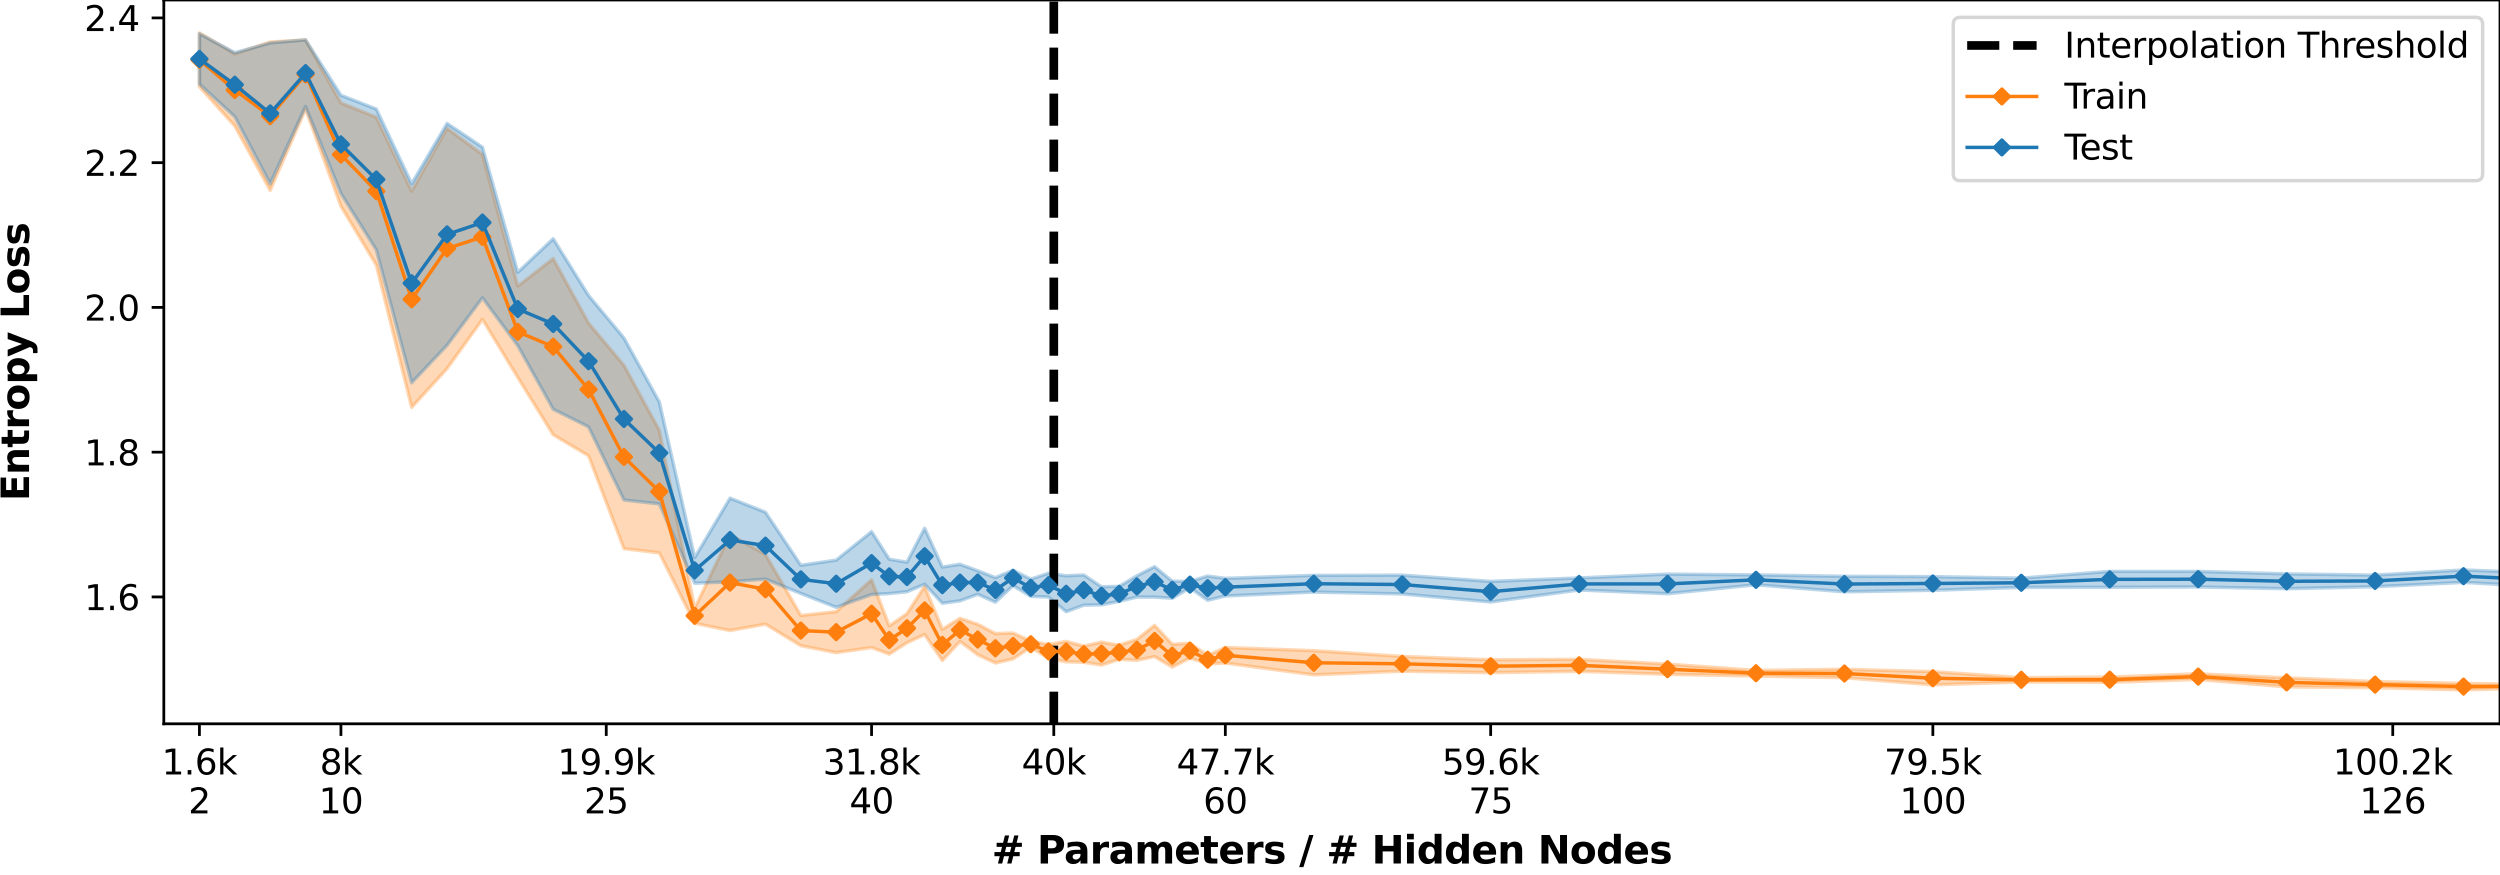 <?xml version="1.0" encoding="utf-8" standalone="no"?>
<!DOCTYPE svg PUBLIC "-//W3C//DTD SVG 1.1//EN"
  "http://www.w3.org/Graphics/SVG/1.1/DTD/svg11.dtd">
<svg xmlns:xlink="http://www.w3.org/1999/xlink" width="720pt" height="252pt" viewBox="0 0 720 252" xmlns="http://www.w3.org/2000/svg" version="1.1">
 <defs>
  <style type="text/css">*{stroke-linejoin: round; stroke-linecap: butt}</style>
 </defs>
 <g id="figure_1">
  <g id="patch_1">
   <path d="M 0 252 
L 720 252 
L 720 0 
L 0 0 
z
" style="fill: #ffffff"/>
  </g>
  <g id="axes_1">
   <g id="patch_2">
    <path d="M 47.18 208.456 
L 720 208.456 
L 720 0 
L 47.18 0 
z
" style="fill: #ffffff"/>
   </g>
   <g id="PolyCollection_1">
    <path d="M 57.432 9.475 
L 57.432 24.974 
L 67.621 36.298 
L 77.809 54.816 
L 87.998 31.412 
L 98.186 59.397 
L 108.375 76.348 
L 118.563 117.327 
L 128.751 106.162 
L 138.94 91.988 
L 149.128 108.719 
L 159.317 125.211 
L 169.505 131.267 
L 179.694 158.007 
L 189.882 159.233 
L 200.07 179.514 
L 210.259 181.6 
L 220.447 179.758 
L 230.636 185.959 
L 240.824 187.959 
L 251.012 186.497 
L 256.107 188.379 
L 261.201 185.125 
L 266.295 182.752 
L 271.389 190.232 
L 276.483 184.732 
L 281.578 188.563 
L 286.672 190.94 
L 291.766 189.767 
L 296.86 186.417 
L 301.955 189.559 
L 307.049 190.597 
L 312.143 190.737 
L 317.237 191.544 
L 322.331 189.89 
L 327.426 190.162 
L 332.52 189.105 
L 337.614 192.135 
L 342.708 189.5 
L 347.802 191.195 
L 352.897 190.959 
L 378.368 194.354 
L 403.839 193.303 
L 429.31 193.717 
L 454.781 193.348 
L 480.252 194.21 
L 505.723 194.695 
L 531.194 195.196 
L 556.665 197.237 
L 582.136 196.419 
L 607.607 196.508 
L 633.078 195.678 
L 658.549 197.837 
L 684.02 198.053 
L 709.491 198.684 
L 734.962 198.039 
L 760.433 198.981 
L 785.904 197.303 
L 811.375 198.488 
L 811.375 196.701 
L 811.375 196.701 
L 785.904 196.356 
L 760.433 197.343 
L 734.962 197.22 
L 709.491 196.802 
L 684.02 196.286 
L 658.549 195.216 
L 633.078 194.049 
L 607.607 194.993 
L 582.136 195.154 
L 556.665 193.42 
L 531.194 192.748 
L 505.723 193.063 
L 480.252 191.251 
L 454.781 189.884 
L 429.31 190.007 
L 403.839 189.049 
L 378.368 187.393 
L 352.897 186.476 
L 347.802 188.799 
L 342.708 185.279 
L 337.614 185.55 
L 332.52 180.089 
L 327.426 184.135 
L 322.331 185.824 
L 317.237 184.931 
L 312.143 186.072 
L 307.049 184.723 
L 301.955 185.619 
L 296.86 184.661 
L 291.766 182.3 
L 286.672 182.466 
L 281.578 179.801 
L 276.483 178.078 
L 271.389 181.234 
L 266.295 168.874 
L 261.201 176.745 
L 256.107 180.26 
L 251.012 166.97 
L 240.824 176.153 
L 230.636 177.256 
L 220.447 159.67 
L 210.259 153.963 
L 200.07 175.178 
L 189.882 123.913 
L 179.694 105.225 
L 169.505 93.063 
L 159.317 74.481 
L 149.128 82.402 
L 138.94 44.501 
L 128.751 36.953 
L 118.563 55.047 
L 108.375 33.777 
L 98.186 29.637 
L 87.998 11.51 
L 77.809 12.104 
L 67.621 15.557 
L 57.432 9.475 
z
" clip-path="url(#pfe1c923757)" style="fill: #ff7f0e; fill-opacity: 0.3; stroke: #ff7f0e; stroke-opacity: 0.3"/>
   </g>
   <g id="PolyCollection_2">
    <path d="M 57.432 9.718 
L 57.432 24.215 
L 67.621 33.616 
L 77.809 52.928 
L 87.998 30.645 
L 98.186 55.721 
L 108.375 71.985 
L 118.563 110.219 
L 128.751 99.45 
L 138.94 85.789 
L 149.128 99.561 
L 159.317 117.863 
L 169.505 122.952 
L 179.694 143.994 
L 189.882 145.13 
L 200.07 167.974 
L 210.259 167.567 
L 220.447 166.78 
L 230.636 170.919 
L 240.824 174.902 
L 251.012 171.232 
L 256.107 170.948 
L 261.201 170.441 
L 266.295 168.252 
L 271.389 173.739 
L 276.483 173.048 
L 281.578 171.158 
L 286.672 173.439 
L 291.766 168.656 
L 296.86 171.756 
L 301.955 171.955 
L 307.049 176.177 
L 312.143 174.292 
L 317.237 174.19 
L 322.331 173.182 
L 327.426 171.955 
L 332.52 171.982 
L 337.614 172.312 
L 342.708 169.301 
L 347.802 172.876 
L 352.897 171.642 
L 378.368 170.516 
L 403.839 171.056 
L 429.31 173.37 
L 454.781 169.918 
L 480.252 170.993 
L 505.723 168.418 
L 531.194 170.447 
L 556.665 170.006 
L 582.136 169.181 
L 607.607 169.145 
L 633.078 169.056 
L 658.549 169.55 
L 684.02 168.99 
L 709.491 167.724 
L 734.962 169.169 
L 760.433 167.694 
L 785.904 168.369 
L 811.375 168.43 
L 811.375 164.885 
L 811.375 164.885 
L 785.904 166.01 
L 760.433 165.391 
L 734.962 165.103 
L 709.491 164.15 
L 684.02 165.628 
L 658.549 165.278 
L 633.078 164.567 
L 607.607 164.561 
L 582.136 166.497 
L 556.665 166.074 
L 531.194 165.969 
L 505.723 165.567 
L 480.252 165.346 
L 454.781 166.443 
L 429.31 167.437 
L 403.839 165.635 
L 378.368 165.707 
L 352.897 166.563 
L 347.802 165.903 
L 342.708 167.451 
L 337.614 167.391 
L 332.52 163.196 
L 327.426 165.844 
L 322.331 168.879 
L 317.237 168.993 
L 312.143 165.596 
L 307.049 165.83 
L 301.955 165.095 
L 296.86 166.8 
L 291.766 164.22 
L 286.672 166.367 
L 281.578 164.369 
L 276.483 162.521 
L 271.389 163.309 
L 266.295 152.13 
L 261.201 161.913 
L 256.107 161.05 
L 251.012 153.118 
L 240.824 161.317 
L 230.636 162.789 
L 220.447 147.516 
L 210.259 143.463 
L 200.07 160.586 
L 189.882 115.753 
L 179.694 97.341 
L 169.505 85.114 
L 159.317 68.754 
L 149.128 78.434 
L 138.94 42.394 
L 128.751 35.551 
L 118.563 52.919 
L 108.375 31.408 
L 98.186 27.436 
L 87.998 11.462 
L 77.809 12.375 
L 67.621 15.17 
L 57.432 9.718 
z
" clip-path="url(#pfe1c923757)" style="fill: #1f77b4; fill-opacity: 0.3; stroke: #1f77b4; stroke-opacity: 0.3"/>
   </g>
   <g id="matplotlib.axis_1">
    <g id="xtick_1">
     <g id="line2d_1">
      <defs>
       <path id="mbd5026800a" d="M 0 0 
L 0 3.5 
" style="stroke: #000000; stroke-width: 0.8"/>
      </defs>
      <g>
       <use xlink:href="#mbd5026800a" x="57.432" y="208.456" style="stroke: #000000; stroke-width: 0.8"/>
      </g>
     </g>
     <g id="text_1">
      <!-- 1.6k -->
      <g transform="translate(46.586 223.054)scale(0.1 -0.1)">
       <defs>
        <path id="DejaVuSans-31" d="M 794 531 
L 1825 531 
L 1825 4091 
L 703 3866 
L 703 4441 
L 1819 4666 
L 2450 4666 
L 2450 531 
L 3481 531 
L 3481 0 
L 794 0 
L 794 531 
z
" transform="scale(0.016)"/>
        <path id="DejaVuSans-2e" d="M 684 794 
L 1344 794 
L 1344 0 
L 684 0 
L 684 794 
z
" transform="scale(0.016)"/>
        <path id="DejaVuSans-36" d="M 2113 2584 
Q 1688 2584 1439 2293 
Q 1191 2003 1191 1497 
Q 1191 994 1439 701 
Q 1688 409 2113 409 
Q 2538 409 2786 701 
Q 3034 994 3034 1497 
Q 3034 2003 2786 2293 
Q 2538 2584 2113 2584 
z
M 3366 4563 
L 3366 3988 
Q 3128 4100 2886 4159 
Q 2644 4219 2406 4219 
Q 1781 4219 1451 3797 
Q 1122 3375 1075 2522 
Q 1259 2794 1537 2939 
Q 1816 3084 2150 3084 
Q 2853 3084 3261 2657 
Q 3669 2231 3669 1497 
Q 3669 778 3244 343 
Q 2819 -91 2113 -91 
Q 1303 -91 875 529 
Q 447 1150 447 2328 
Q 447 3434 972 4092 
Q 1497 4750 2381 4750 
Q 2619 4750 2861 4703 
Q 3103 4656 3366 4563 
z
" transform="scale(0.016)"/>
        <path id="DejaVuSans-6b" d="M 581 4863 
L 1159 4863 
L 1159 1991 
L 2875 3500 
L 3609 3500 
L 1753 1863 
L 3688 0 
L 2938 0 
L 1159 1709 
L 1159 0 
L 581 0 
L 581 4863 
z
" transform="scale(0.016)"/>
       </defs>
       <use xlink:href="#DejaVuSans-31"/>
       <use xlink:href="#DejaVuSans-2e" x="63.623"/>
       <use xlink:href="#DejaVuSans-36" x="95.41"/>
       <use xlink:href="#DejaVuSans-6b" x="159.033"/>
      </g>
      <!-- 2 -->
      <g transform="translate(54.251 234.252)scale(0.1 -0.1)">
       <defs>
        <path id="DejaVuSans-32" d="M 1228 531 
L 3431 531 
L 3431 0 
L 469 0 
L 469 531 
Q 828 903 1448 1529 
Q 2069 2156 2228 2338 
Q 2531 2678 2651 2914 
Q 2772 3150 2772 3378 
Q 2772 3750 2511 3984 
Q 2250 4219 1831 4219 
Q 1534 4219 1204 4116 
Q 875 4013 500 3803 
L 500 4441 
Q 881 4594 1212 4672 
Q 1544 4750 1819 4750 
Q 2544 4750 2975 4387 
Q 3406 4025 3406 3419 
Q 3406 3131 3298 2873 
Q 3191 2616 2906 2266 
Q 2828 2175 2409 1742 
Q 1991 1309 1228 531 
z
" transform="scale(0.016)"/>
       </defs>
       <use xlink:href="#DejaVuSans-32"/>
      </g>
     </g>
    </g>
    <g id="xtick_2">
     <g id="line2d_2">
      <g>
       <use xlink:href="#mbd5026800a" x="98.186" y="208.456" style="stroke: #000000; stroke-width: 0.8"/>
      </g>
     </g>
     <g id="text_2">
      <!-- 8k -->
      <g transform="translate(92.11 223.054)scale(0.1 -0.1)">
       <defs>
        <path id="DejaVuSans-38" d="M 2034 2216 
Q 1584 2216 1326 1975 
Q 1069 1734 1069 1313 
Q 1069 891 1326 650 
Q 1584 409 2034 409 
Q 2484 409 2743 651 
Q 3003 894 3003 1313 
Q 3003 1734 2745 1975 
Q 2488 2216 2034 2216 
z
M 1403 2484 
Q 997 2584 770 2862 
Q 544 3141 544 3541 
Q 544 4100 942 4425 
Q 1341 4750 2034 4750 
Q 2731 4750 3128 4425 
Q 3525 4100 3525 3541 
Q 3525 3141 3298 2862 
Q 3072 2584 2669 2484 
Q 3125 2378 3379 2068 
Q 3634 1759 3634 1313 
Q 3634 634 3220 271 
Q 2806 -91 2034 -91 
Q 1263 -91 848 271 
Q 434 634 434 1313 
Q 434 1759 690 2068 
Q 947 2378 1403 2484 
z
M 1172 3481 
Q 1172 3119 1398 2916 
Q 1625 2713 2034 2713 
Q 2441 2713 2670 2916 
Q 2900 3119 2900 3481 
Q 2900 3844 2670 4047 
Q 2441 4250 2034 4250 
Q 1625 4250 1398 4047 
Q 1172 3844 1172 3481 
z
" transform="scale(0.016)"/>
       </defs>
       <use xlink:href="#DejaVuSans-38"/>
       <use xlink:href="#DejaVuSans-6b" x="63.623"/>
      </g>
      <!-- 10 -->
      <g transform="translate(91.824 234.252)scale(0.1 -0.1)">
       <defs>
        <path id="DejaVuSans-30" d="M 2034 4250 
Q 1547 4250 1301 3770 
Q 1056 3291 1056 2328 
Q 1056 1369 1301 889 
Q 1547 409 2034 409 
Q 2525 409 2770 889 
Q 3016 1369 3016 2328 
Q 3016 3291 2770 3770 
Q 2525 4250 2034 4250 
z
M 2034 4750 
Q 2819 4750 3233 4129 
Q 3647 3509 3647 2328 
Q 3647 1150 3233 529 
Q 2819 -91 2034 -91 
Q 1250 -91 836 529 
Q 422 1150 422 2328 
Q 422 3509 836 4129 
Q 1250 4750 2034 4750 
z
" transform="scale(0.016)"/>
       </defs>
       <use xlink:href="#DejaVuSans-31"/>
       <use xlink:href="#DejaVuSans-30" x="63.623"/>
      </g>
     </g>
    </g>
    <g id="xtick_3">
     <g id="line2d_3">
      <g>
       <use xlink:href="#mbd5026800a" x="174.599" y="208.456" style="stroke: #000000; stroke-width: 0.8"/>
      </g>
     </g>
     <g id="text_3">
      <!-- 19.9k -->
      <g transform="translate(160.571 223.054)scale(0.1 -0.1)">
       <defs>
        <path id="DejaVuSans-39" d="M 703 97 
L 703 672 
Q 941 559 1184 500 
Q 1428 441 1663 441 
Q 2288 441 2617 861 
Q 2947 1281 2994 2138 
Q 2813 1869 2534 1725 
Q 2256 1581 1919 1581 
Q 1219 1581 811 2004 
Q 403 2428 403 3163 
Q 403 3881 828 4315 
Q 1253 4750 1959 4750 
Q 2769 4750 3195 4129 
Q 3622 3509 3622 2328 
Q 3622 1225 3098 567 
Q 2575 -91 1691 -91 
Q 1453 -91 1209 -44 
Q 966 3 703 97 
z
M 1959 2075 
Q 2384 2075 2632 2365 
Q 2881 2656 2881 3163 
Q 2881 3666 2632 3958 
Q 2384 4250 1959 4250 
Q 1534 4250 1286 3958 
Q 1038 3666 1038 3163 
Q 1038 2656 1286 2365 
Q 1534 2075 1959 2075 
z
" transform="scale(0.016)"/>
       </defs>
       <use xlink:href="#DejaVuSans-31"/>
       <use xlink:href="#DejaVuSans-39" x="63.623"/>
       <use xlink:href="#DejaVuSans-2e" x="127.246"/>
       <use xlink:href="#DejaVuSans-39" x="159.033"/>
       <use xlink:href="#DejaVuSans-6b" x="222.656"/>
      </g>
      <!-- 25 -->
      <g transform="translate(168.237 234.252)scale(0.1 -0.1)">
       <defs>
        <path id="DejaVuSans-35" d="M 691 4666 
L 3169 4666 
L 3169 4134 
L 1269 4134 
L 1269 2991 
Q 1406 3038 1543 3061 
Q 1681 3084 1819 3084 
Q 2600 3084 3056 2656 
Q 3513 2228 3513 1497 
Q 3513 744 3044 326 
Q 2575 -91 1722 -91 
Q 1428 -91 1123 -41 
Q 819 9 494 109 
L 494 744 
Q 775 591 1075 516 
Q 1375 441 1709 441 
Q 2250 441 2565 725 
Q 2881 1009 2881 1497 
Q 2881 1984 2565 2268 
Q 2250 2553 1709 2553 
Q 1456 2553 1204 2497 
Q 953 2441 691 2322 
L 691 4666 
z
" transform="scale(0.016)"/>
       </defs>
       <use xlink:href="#DejaVuSans-32"/>
       <use xlink:href="#DejaVuSans-35" x="63.623"/>
      </g>
     </g>
    </g>
    <g id="xtick_4">
     <g id="line2d_4">
      <g>
       <use xlink:href="#mbd5026800a" x="251.012" y="208.456" style="stroke: #000000; stroke-width: 0.8"/>
      </g>
     </g>
     <g id="text_4">
      <!-- 31.8k -->
      <g transform="translate(236.984 223.054)scale(0.1 -0.1)">
       <defs>
        <path id="DejaVuSans-33" d="M 2597 2516 
Q 3050 2419 3304 2112 
Q 3559 1806 3559 1356 
Q 3559 666 3084 287 
Q 2609 -91 1734 -91 
Q 1441 -91 1130 -33 
Q 819 25 488 141 
L 488 750 
Q 750 597 1062 519 
Q 1375 441 1716 441 
Q 2309 441 2620 675 
Q 2931 909 2931 1356 
Q 2931 1769 2642 2001 
Q 2353 2234 1838 2234 
L 1294 2234 
L 1294 2753 
L 1863 2753 
Q 2328 2753 2575 2939 
Q 2822 3125 2822 3475 
Q 2822 3834 2567 4026 
Q 2313 4219 1838 4219 
Q 1578 4219 1281 4162 
Q 984 4106 628 3988 
L 628 4550 
Q 988 4650 1302 4700 
Q 1616 4750 1894 4750 
Q 2613 4750 3031 4423 
Q 3450 4097 3450 3541 
Q 3450 3153 3228 2886 
Q 3006 2619 2597 2516 
z
" transform="scale(0.016)"/>
       </defs>
       <use xlink:href="#DejaVuSans-33"/>
       <use xlink:href="#DejaVuSans-31" x="63.623"/>
       <use xlink:href="#DejaVuSans-2e" x="127.246"/>
       <use xlink:href="#DejaVuSans-38" x="159.033"/>
       <use xlink:href="#DejaVuSans-6b" x="222.656"/>
      </g>
      <!-- 40 -->
      <g transform="translate(244.65 234.252)scale(0.1 -0.1)">
       <defs>
        <path id="DejaVuSans-34" d="M 2419 4116 
L 825 1625 
L 2419 1625 
L 2419 4116 
z
M 2253 4666 
L 3047 4666 
L 3047 1625 
L 3713 1625 
L 3713 1100 
L 3047 1100 
L 3047 0 
L 2419 0 
L 2419 1100 
L 313 1100 
L 313 1709 
L 2253 4666 
z
" transform="scale(0.016)"/>
       </defs>
       <use xlink:href="#DejaVuSans-34"/>
       <use xlink:href="#DejaVuSans-30" x="63.623"/>
      </g>
     </g>
    </g>
    <g id="xtick_5">
     <g id="line2d_5">
      <g>
       <use xlink:href="#mbd5026800a" x="352.897" y="208.456" style="stroke: #000000; stroke-width: 0.8"/>
      </g>
     </g>
     <g id="text_5">
      <!-- 47.7k -->
      <g transform="translate(338.868 223.054)scale(0.1 -0.1)">
       <defs>
        <path id="DejaVuSans-37" d="M 525 4666 
L 3525 4666 
L 3525 4397 
L 1831 0 
L 1172 0 
L 2766 4134 
L 525 4134 
L 525 4666 
z
" transform="scale(0.016)"/>
       </defs>
       <use xlink:href="#DejaVuSans-34"/>
       <use xlink:href="#DejaVuSans-37" x="63.623"/>
       <use xlink:href="#DejaVuSans-2e" x="127.246"/>
       <use xlink:href="#DejaVuSans-37" x="159.033"/>
       <use xlink:href="#DejaVuSans-6b" x="222.656"/>
      </g>
      <!-- 60 -->
      <g transform="translate(346.534 234.252)scale(0.1 -0.1)">
       <use xlink:href="#DejaVuSans-36"/>
       <use xlink:href="#DejaVuSans-30" x="63.623"/>
      </g>
     </g>
    </g>
    <g id="xtick_6">
     <g id="line2d_6">
      <g>
       <use xlink:href="#mbd5026800a" x="429.31" y="208.456" style="stroke: #000000; stroke-width: 0.8"/>
      </g>
     </g>
     <g id="text_6">
      <!-- 59.6k -->
      <g transform="translate(415.282 223.054)scale(0.1 -0.1)">
       <use xlink:href="#DejaVuSans-35"/>
       <use xlink:href="#DejaVuSans-39" x="63.623"/>
       <use xlink:href="#DejaVuSans-2e" x="127.246"/>
       <use xlink:href="#DejaVuSans-36" x="159.033"/>
       <use xlink:href="#DejaVuSans-6b" x="222.656"/>
      </g>
      <!-- 75 -->
      <g transform="translate(422.947 234.252)scale(0.1 -0.1)">
       <use xlink:href="#DejaVuSans-37"/>
       <use xlink:href="#DejaVuSans-35" x="63.623"/>
      </g>
     </g>
    </g>
    <g id="xtick_7">
     <g id="line2d_7">
      <g>
       <use xlink:href="#mbd5026800a" x="556.665" y="208.456" style="stroke: #000000; stroke-width: 0.8"/>
      </g>
     </g>
     <g id="text_7">
      <!-- 79.5k -->
      <g transform="translate(542.637 223.054)scale(0.1 -0.1)">
       <use xlink:href="#DejaVuSans-37"/>
       <use xlink:href="#DejaVuSans-39" x="63.623"/>
       <use xlink:href="#DejaVuSans-2e" x="127.246"/>
       <use xlink:href="#DejaVuSans-35" x="159.033"/>
       <use xlink:href="#DejaVuSans-6b" x="222.656"/>
      </g>
      <!-- 100 -->
      <g transform="translate(547.121 234.252)scale(0.1 -0.1)">
       <use xlink:href="#DejaVuSans-31"/>
       <use xlink:href="#DejaVuSans-30" x="63.623"/>
       <use xlink:href="#DejaVuSans-30" x="127.246"/>
      </g>
     </g>
    </g>
    <g id="xtick_8">
     <g id="line2d_8">
      <g>
       <use xlink:href="#mbd5026800a" x="689.114" y="208.456" style="stroke: #000000; stroke-width: 0.8"/>
      </g>
     </g>
     <g id="text_8">
      <!-- 100.2k -->
      <g transform="translate(671.905 223.054)scale(0.1 -0.1)">
       <use xlink:href="#DejaVuSans-31"/>
       <use xlink:href="#DejaVuSans-30" x="63.623"/>
       <use xlink:href="#DejaVuSans-30" x="127.246"/>
       <use xlink:href="#DejaVuSans-2e" x="190.869"/>
       <use xlink:href="#DejaVuSans-32" x="222.656"/>
       <use xlink:href="#DejaVuSans-6b" x="286.279"/>
      </g>
      <!-- 126 -->
      <g transform="translate(679.571 234.252)scale(0.1 -0.1)">
       <use xlink:href="#DejaVuSans-31"/>
       <use xlink:href="#DejaVuSans-32" x="63.623"/>
       <use xlink:href="#DejaVuSans-36" x="127.246"/>
      </g>
     </g>
    </g>
    <g id="xtick_9">
     <g id="line2d_9">
      <g>
       <use xlink:href="#mbd5026800a" x="303.492" y="208.456" style="stroke: #000000; stroke-width: 0.8"/>
      </g>
     </g>
     <g id="text_9">
      <!-- 40k -->
      <g transform="translate(294.235 223.054)scale(0.1 -0.1)">
       <use xlink:href="#DejaVuSans-34"/>
       <use xlink:href="#DejaVuSans-30" x="63.623"/>
       <use xlink:href="#DejaVuSans-6b" x="127.246"/>
      </g>
     </g>
    </g>
    <g id="text_10">
     <!-- # Parameters / # Hidden Nodes -->
     <g transform="translate(285.631 248.69)scale(0.11 -0.11)">
      <defs>
       <path id="DejaVuSans-Bold-23" d="M 2847 4594 
L 2547 3391 
L 3372 3391 
L 3675 4594 
L 4366 4594 
L 4063 3391 
L 4928 3391 
L 4928 2725 
L 3897 2725 
L 3681 1869 
L 4569 1869 
L 4569 1197 
L 3519 1197 
L 3219 0 
L 2528 0 
L 2828 1197 
L 2003 1197 
L 1703 0 
L 1006 0 
L 1306 1197 
L 434 1197 
L 434 1869 
L 1459 1869 
L 1678 2725 
L 794 2725 
L 794 3391 
L 1850 3391 
L 2150 4594 
L 2847 4594 
z
M 3200 2725 
L 2375 2725 
L 2156 1869 
L 2981 1869 
L 3200 2725 
z
" transform="scale(0.016)"/>
       <path id="DejaVuSans-Bold-20" transform="scale(0.016)"/>
       <path id="DejaVuSans-Bold-50" d="M 588 4666 
L 2584 4666 
Q 3475 4666 3951 4270 
Q 4428 3875 4428 3144 
Q 4428 2409 3951 2014 
Q 3475 1619 2584 1619 
L 1791 1619 
L 1791 0 
L 588 0 
L 588 4666 
z
M 1791 3794 
L 1791 2491 
L 2456 2491 
Q 2806 2491 2997 2661 
Q 3188 2831 3188 3144 
Q 3188 3456 2997 3625 
Q 2806 3794 2456 3794 
L 1791 3794 
z
" transform="scale(0.016)"/>
       <path id="DejaVuSans-Bold-61" d="M 2106 1575 
Q 1756 1575 1579 1456 
Q 1403 1338 1403 1106 
Q 1403 894 1545 773 
Q 1688 653 1941 653 
Q 2256 653 2472 879 
Q 2688 1106 2688 1447 
L 2688 1575 
L 2106 1575 
z
M 3816 1997 
L 3816 0 
L 2688 0 
L 2688 519 
Q 2463 200 2181 54 
Q 1900 -91 1497 -91 
Q 953 -91 614 226 
Q 275 544 275 1050 
Q 275 1666 698 1953 
Q 1122 2241 2028 2241 
L 2688 2241 
L 2688 2328 
Q 2688 2594 2478 2717 
Q 2269 2841 1825 2841 
Q 1466 2841 1156 2769 
Q 847 2697 581 2553 
L 581 3406 
Q 941 3494 1303 3539 
Q 1666 3584 2028 3584 
Q 2975 3584 3395 3211 
Q 3816 2838 3816 1997 
z
" transform="scale(0.016)"/>
       <path id="DejaVuSans-Bold-72" d="M 3138 2547 
Q 2991 2616 2845 2648 
Q 2700 2681 2553 2681 
Q 2122 2681 1889 2404 
Q 1656 2128 1656 1613 
L 1656 0 
L 538 0 
L 538 3500 
L 1656 3500 
L 1656 2925 
Q 1872 3269 2151 3426 
Q 2431 3584 2822 3584 
Q 2878 3584 2943 3579 
Q 3009 3575 3134 3559 
L 3138 2547 
z
" transform="scale(0.016)"/>
       <path id="DejaVuSans-Bold-6d" d="M 3781 2919 
Q 3994 3244 4286 3414 
Q 4578 3584 4928 3584 
Q 5531 3584 5847 3212 
Q 6163 2841 6163 2131 
L 6163 0 
L 5038 0 
L 5038 1825 
Q 5041 1866 5042 1909 
Q 5044 1953 5044 2034 
Q 5044 2406 4934 2573 
Q 4825 2741 4581 2741 
Q 4263 2741 4089 2478 
Q 3916 2216 3909 1719 
L 3909 0 
L 2784 0 
L 2784 1825 
Q 2784 2406 2684 2573 
Q 2584 2741 2328 2741 
Q 2006 2741 1831 2477 
Q 1656 2213 1656 1722 
L 1656 0 
L 531 0 
L 531 3500 
L 1656 3500 
L 1656 2988 
Q 1863 3284 2130 3434 
Q 2397 3584 2719 3584 
Q 3081 3584 3359 3409 
Q 3638 3234 3781 2919 
z
" transform="scale(0.016)"/>
       <path id="DejaVuSans-Bold-65" d="M 4031 1759 
L 4031 1441 
L 1416 1441 
Q 1456 1047 1700 850 
Q 1944 653 2381 653 
Q 2734 653 3104 758 
Q 3475 863 3866 1075 
L 3866 213 
Q 3469 63 3072 -14 
Q 2675 -91 2278 -91 
Q 1328 -91 801 392 
Q 275 875 275 1747 
Q 275 2603 792 3093 
Q 1309 3584 2216 3584 
Q 3041 3584 3536 3087 
Q 4031 2591 4031 1759 
z
M 2881 2131 
Q 2881 2450 2695 2645 
Q 2509 2841 2209 2841 
Q 1884 2841 1681 2658 
Q 1478 2475 1428 2131 
L 2881 2131 
z
" transform="scale(0.016)"/>
       <path id="DejaVuSans-Bold-74" d="M 1759 4494 
L 1759 3500 
L 2913 3500 
L 2913 2700 
L 1759 2700 
L 1759 1216 
Q 1759 972 1856 886 
Q 1953 800 2241 800 
L 2816 800 
L 2816 0 
L 1856 0 
Q 1194 0 917 276 
Q 641 553 641 1216 
L 641 2700 
L 84 2700 
L 84 3500 
L 641 3500 
L 641 4494 
L 1759 4494 
z
" transform="scale(0.016)"/>
       <path id="DejaVuSans-Bold-73" d="M 3272 3391 
L 3272 2541 
Q 2913 2691 2578 2766 
Q 2244 2841 1947 2841 
Q 1628 2841 1473 2761 
Q 1319 2681 1319 2516 
Q 1319 2381 1436 2309 
Q 1553 2238 1856 2203 
L 2053 2175 
Q 2913 2066 3209 1816 
Q 3506 1566 3506 1031 
Q 3506 472 3093 190 
Q 2681 -91 1863 -91 
Q 1516 -91 1145 -36 
Q 775 19 384 128 
L 384 978 
Q 719 816 1070 734 
Q 1422 653 1784 653 
Q 2113 653 2278 743 
Q 2444 834 2444 1013 
Q 2444 1163 2330 1236 
Q 2216 1309 1875 1350 
L 1678 1375 
Q 931 1469 631 1722 
Q 331 1975 331 2491 
Q 331 3047 712 3315 
Q 1094 3584 1881 3584 
Q 2191 3584 2531 3537 
Q 2872 3491 3272 3391 
z
" transform="scale(0.016)"/>
       <path id="DejaVuSans-Bold-2f" d="M 1644 4666 
L 2338 4666 
L 691 -594 
L 0 -594 
L 1644 4666 
z
" transform="scale(0.016)"/>
       <path id="DejaVuSans-Bold-48" d="M 588 4666 
L 1791 4666 
L 1791 2888 
L 3566 2888 
L 3566 4666 
L 4769 4666 
L 4769 0 
L 3566 0 
L 3566 1978 
L 1791 1978 
L 1791 0 
L 588 0 
L 588 4666 
z
" transform="scale(0.016)"/>
       <path id="DejaVuSans-Bold-69" d="M 538 3500 
L 1656 3500 
L 1656 0 
L 538 0 
L 538 3500 
z
M 538 4863 
L 1656 4863 
L 1656 3950 
L 538 3950 
L 538 4863 
z
" transform="scale(0.016)"/>
       <path id="DejaVuSans-Bold-64" d="M 2919 2988 
L 2919 4863 
L 4044 4863 
L 4044 0 
L 2919 0 
L 2919 506 
Q 2688 197 2409 53 
Q 2131 -91 1766 -91 
Q 1119 -91 703 423 
Q 288 938 288 1747 
Q 288 2556 703 3070 
Q 1119 3584 1766 3584 
Q 2128 3584 2408 3439 
Q 2688 3294 2919 2988 
z
M 2181 722 
Q 2541 722 2730 984 
Q 2919 1247 2919 1747 
Q 2919 2247 2730 2509 
Q 2541 2772 2181 2772 
Q 1825 2772 1636 2509 
Q 1447 2247 1447 1747 
Q 1447 1247 1636 984 
Q 1825 722 2181 722 
z
" transform="scale(0.016)"/>
       <path id="DejaVuSans-Bold-6e" d="M 4056 2131 
L 4056 0 
L 2931 0 
L 2931 347 
L 2931 1631 
Q 2931 2084 2911 2256 
Q 2891 2428 2841 2509 
Q 2775 2619 2662 2680 
Q 2550 2741 2406 2741 
Q 2056 2741 1856 2470 
Q 1656 2200 1656 1722 
L 1656 0 
L 538 0 
L 538 3500 
L 1656 3500 
L 1656 2988 
Q 1909 3294 2193 3439 
Q 2478 3584 2822 3584 
Q 3428 3584 3742 3212 
Q 4056 2841 4056 2131 
z
" transform="scale(0.016)"/>
       <path id="DejaVuSans-Bold-4e" d="M 588 4666 
L 1931 4666 
L 3628 1466 
L 3628 4666 
L 4769 4666 
L 4769 0 
L 3425 0 
L 1728 3200 
L 1728 0 
L 588 0 
L 588 4666 
z
" transform="scale(0.016)"/>
       <path id="DejaVuSans-Bold-6f" d="M 2203 2784 
Q 1831 2784 1636 2517 
Q 1441 2250 1441 1747 
Q 1441 1244 1636 976 
Q 1831 709 2203 709 
Q 2569 709 2762 976 
Q 2956 1244 2956 1747 
Q 2956 2250 2762 2517 
Q 2569 2784 2203 2784 
z
M 2203 3584 
Q 3106 3584 3614 3096 
Q 4122 2609 4122 1747 
Q 4122 884 3614 396 
Q 3106 -91 2203 -91 
Q 1297 -91 786 396 
Q 275 884 275 1747 
Q 275 2609 786 3096 
Q 1297 3584 2203 3584 
z
" transform="scale(0.016)"/>
      </defs>
      <use xlink:href="#DejaVuSans-Bold-23"/>
      <use xlink:href="#DejaVuSans-Bold-20" x="83.789"/>
      <use xlink:href="#DejaVuSans-Bold-50" x="118.604"/>
      <use xlink:href="#DejaVuSans-Bold-61" x="189.27"/>
      <use xlink:href="#DejaVuSans-Bold-72" x="256.75"/>
      <use xlink:href="#DejaVuSans-Bold-61" x="306.066"/>
      <use xlink:href="#DejaVuSans-Bold-6d" x="373.547"/>
      <use xlink:href="#DejaVuSans-Bold-65" x="477.746"/>
      <use xlink:href="#DejaVuSans-Bold-74" x="545.568"/>
      <use xlink:href="#DejaVuSans-Bold-65" x="593.371"/>
      <use xlink:href="#DejaVuSans-Bold-72" x="661.193"/>
      <use xlink:href="#DejaVuSans-Bold-73" x="710.51"/>
      <use xlink:href="#DejaVuSans-Bold-20" x="770.031"/>
      <use xlink:href="#DejaVuSans-Bold-2f" x="804.846"/>
      <use xlink:href="#DejaVuSans-Bold-20" x="841.369"/>
      <use xlink:href="#DejaVuSans-Bold-23" x="876.184"/>
      <use xlink:href="#DejaVuSans-Bold-20" x="959.973"/>
      <use xlink:href="#DejaVuSans-Bold-48" x="994.787"/>
      <use xlink:href="#DejaVuSans-Bold-69" x="1078.479"/>
      <use xlink:href="#DejaVuSans-Bold-64" x="1112.756"/>
      <use xlink:href="#DejaVuSans-Bold-64" x="1184.338"/>
      <use xlink:href="#DejaVuSans-Bold-65" x="1255.92"/>
      <use xlink:href="#DejaVuSans-Bold-6e" x="1323.742"/>
      <use xlink:href="#DejaVuSans-Bold-20" x="1394.934"/>
      <use xlink:href="#DejaVuSans-Bold-4e" x="1429.748"/>
      <use xlink:href="#DejaVuSans-Bold-6f" x="1513.439"/>
      <use xlink:href="#DejaVuSans-Bold-64" x="1582.141"/>
      <use xlink:href="#DejaVuSans-Bold-65" x="1653.723"/>
      <use xlink:href="#DejaVuSans-Bold-73" x="1721.545"/>
     </g>
    </g>
   </g>
   <g id="matplotlib.axis_2">
    <g id="ytick_1">
     <g id="line2d_10">
      <defs>
       <path id="m0504002c08" d="M 0 0 
L -3.5 0 
" style="stroke: #000000; stroke-width: 0.8"/>
      </defs>
      <g>
       <use xlink:href="#m0504002c08" x="47.18" y="171.918" style="stroke: #000000; stroke-width: 0.8"/>
      </g>
     </g>
     <g id="text_11">
      <!--    1.6 -->
      <g transform="translate(14.742 175.717)scale(0.1 -0.1)">
       <defs>
        <path id="DejaVuSans-20" transform="scale(0.016)"/>
       </defs>
       <use xlink:href="#DejaVuSans-20"/>
       <use xlink:href="#DejaVuSans-20" x="31.787"/>
       <use xlink:href="#DejaVuSans-20" x="63.574"/>
       <use xlink:href="#DejaVuSans-31" x="95.361"/>
       <use xlink:href="#DejaVuSans-2e" x="158.984"/>
       <use xlink:href="#DejaVuSans-36" x="190.771"/>
      </g>
     </g>
    </g>
    <g id="ytick_2">
     <g id="line2d_11">
      <g>
       <use xlink:href="#m0504002c08" x="47.18" y="130.227" style="stroke: #000000; stroke-width: 0.8"/>
      </g>
     </g>
     <g id="text_12">
      <!--    1.8 -->
      <g transform="translate(14.742 134.026)scale(0.1 -0.1)">
       <use xlink:href="#DejaVuSans-20"/>
       <use xlink:href="#DejaVuSans-20" x="31.787"/>
       <use xlink:href="#DejaVuSans-20" x="63.574"/>
       <use xlink:href="#DejaVuSans-31" x="95.361"/>
       <use xlink:href="#DejaVuSans-2e" x="158.984"/>
       <use xlink:href="#DejaVuSans-38" x="190.771"/>
      </g>
     </g>
    </g>
    <g id="ytick_3">
     <g id="line2d_12">
      <g>
       <use xlink:href="#m0504002c08" x="47.18" y="88.536" style="stroke: #000000; stroke-width: 0.8"/>
      </g>
     </g>
     <g id="text_13">
      <!--    2.0 -->
      <g transform="translate(14.742 92.335)scale(0.1 -0.1)">
       <use xlink:href="#DejaVuSans-20"/>
       <use xlink:href="#DejaVuSans-20" x="31.787"/>
       <use xlink:href="#DejaVuSans-20" x="63.574"/>
       <use xlink:href="#DejaVuSans-32" x="95.361"/>
       <use xlink:href="#DejaVuSans-2e" x="158.984"/>
       <use xlink:href="#DejaVuSans-30" x="190.771"/>
      </g>
     </g>
    </g>
    <g id="ytick_4">
     <g id="line2d_13">
      <g>
       <use xlink:href="#m0504002c08" x="47.18" y="46.845" style="stroke: #000000; stroke-width: 0.8"/>
      </g>
     </g>
     <g id="text_14">
      <!--    2.2 -->
      <g transform="translate(14.742 50.644)scale(0.1 -0.1)">
       <use xlink:href="#DejaVuSans-20"/>
       <use xlink:href="#DejaVuSans-20" x="31.787"/>
       <use xlink:href="#DejaVuSans-20" x="63.574"/>
       <use xlink:href="#DejaVuSans-32" x="95.361"/>
       <use xlink:href="#DejaVuSans-2e" x="158.984"/>
       <use xlink:href="#DejaVuSans-32" x="190.771"/>
      </g>
     </g>
    </g>
    <g id="ytick_5">
     <g id="line2d_14">
      <g>
       <use xlink:href="#m0504002c08" x="47.18" y="5.153" style="stroke: #000000; stroke-width: 0.8"/>
      </g>
     </g>
     <g id="text_15">
      <!--    2.4 -->
      <g transform="translate(14.742 8.953)scale(0.1 -0.1)">
       <use xlink:href="#DejaVuSans-20"/>
       <use xlink:href="#DejaVuSans-20" x="31.787"/>
       <use xlink:href="#DejaVuSans-20" x="63.574"/>
       <use xlink:href="#DejaVuSans-32" x="95.361"/>
       <use xlink:href="#DejaVuSans-2e" x="158.984"/>
       <use xlink:href="#DejaVuSans-34" x="190.771"/>
      </g>
     </g>
    </g>
    <g id="text_16">
     <!-- Entropy Loss -->
     <g transform="translate(8.369 144.287)rotate(-90)scale(0.11 -0.11)">
      <defs>
       <path id="DejaVuSans-Bold-45" d="M 588 4666 
L 3834 4666 
L 3834 3756 
L 1791 3756 
L 1791 2888 
L 3713 2888 
L 3713 1978 
L 1791 1978 
L 1791 909 
L 3903 909 
L 3903 0 
L 588 0 
L 588 4666 
z
" transform="scale(0.016)"/>
       <path id="DejaVuSans-Bold-70" d="M 1656 506 
L 1656 -1331 
L 538 -1331 
L 538 3500 
L 1656 3500 
L 1656 2988 
Q 1888 3294 2169 3439 
Q 2450 3584 2816 3584 
Q 3463 3584 3878 3070 
Q 4294 2556 4294 1747 
Q 4294 938 3878 423 
Q 3463 -91 2816 -91 
Q 2450 -91 2169 54 
Q 1888 200 1656 506 
z
M 2400 2772 
Q 2041 2772 1848 2508 
Q 1656 2244 1656 1747 
Q 1656 1250 1848 986 
Q 2041 722 2400 722 
Q 2759 722 2948 984 
Q 3138 1247 3138 1747 
Q 3138 2247 2948 2509 
Q 2759 2772 2400 2772 
z
" transform="scale(0.016)"/>
       <path id="DejaVuSans-Bold-79" d="M 78 3500 
L 1197 3500 
L 2138 1125 
L 2938 3500 
L 4056 3500 
L 2584 -331 
Q 2363 -916 2067 -1148 
Q 1772 -1381 1288 -1381 
L 641 -1381 
L 641 -647 
L 991 -647 
Q 1275 -647 1404 -556 
Q 1534 -466 1606 -231 
L 1638 -134 
L 78 3500 
z
" transform="scale(0.016)"/>
       <path id="DejaVuSans-Bold-4c" d="M 588 4666 
L 1791 4666 
L 1791 909 
L 3903 909 
L 3903 0 
L 588 0 
L 588 4666 
z
" transform="scale(0.016)"/>
      </defs>
      <use xlink:href="#DejaVuSans-Bold-45"/>
      <use xlink:href="#DejaVuSans-Bold-6e" x="68.311"/>
      <use xlink:href="#DejaVuSans-Bold-74" x="139.502"/>
      <use xlink:href="#DejaVuSans-Bold-72" x="187.305"/>
      <use xlink:href="#DejaVuSans-Bold-6f" x="236.621"/>
      <use xlink:href="#DejaVuSans-Bold-70" x="305.322"/>
      <use xlink:href="#DejaVuSans-Bold-79" x="376.904"/>
      <use xlink:href="#DejaVuSans-Bold-20" x="442.09"/>
      <use xlink:href="#DejaVuSans-Bold-4c" x="476.904"/>
      <use xlink:href="#DejaVuSans-Bold-6f" x="540.625"/>
      <use xlink:href="#DejaVuSans-Bold-73" x="609.326"/>
      <use xlink:href="#DejaVuSans-Bold-73" x="668.848"/>
     </g>
    </g>
   </g>
   <g id="line2d_15">
    <path d="M 303.492 208.456 
L 303.492 0 
" clip-path="url(#pfe1c923757)" style="fill: none; stroke-dasharray: 9.25,4; stroke-dashoffset: 0; stroke: #000000; stroke-width: 2.5"/>
   </g>
   <g id="line2d_16">
    <path d="M 57.432 17.225 
L 67.621 25.927 
L 77.809 33.46 
L 87.998 21.461 
L 98.186 44.517 
L 108.375 55.062 
L 118.563 86.187 
L 128.751 71.558 
L 138.94 68.245 
L 149.128 95.56 
L 159.317 99.846 
L 169.505 112.165 
L 179.694 131.616 
L 189.882 141.573 
L 200.07 177.346 
L 210.259 167.782 
L 220.447 169.714 
L 230.636 181.608 
L 240.824 182.056 
L 251.012 176.733 
L 256.107 184.32 
L 261.201 180.935 
L 266.295 175.813 
L 271.389 185.733 
L 276.483 181.405 
L 281.578 184.182 
L 286.672 186.703 
L 291.766 186.033 
L 296.86 185.539 
L 301.955 187.589 
L 307.049 187.66 
L 312.143 188.405 
L 317.237 188.238 
L 322.331 187.857 
L 327.426 187.148 
L 332.52 184.597 
L 337.614 188.843 
L 342.708 187.39 
L 347.802 189.997 
L 352.897 188.717 
L 378.368 190.874 
L 403.839 191.176 
L 429.31 191.862 
L 454.781 191.616 
L 480.252 192.73 
L 505.723 193.879 
L 531.194 193.972 
L 556.665 195.328 
L 582.136 195.787 
L 607.607 195.751 
L 633.078 194.863 
L 658.549 196.527 
L 684.02 197.17 
L 709.491 197.743 
L 721 197.692 
" clip-path="url(#pfe1c923757)" style="fill: none; stroke: #ff7f0e; stroke-linecap: square"/>
    <defs>
     <path id="mecc075d78a" d="M 0 2.121 
L 2.121 0 
L 0 -2.121 
L -2.121 0 
z
" style="stroke: #ff7f0e; stroke-linejoin: miter"/>
    </defs>
    <g clip-path="url(#pfe1c923757)">
     <use xlink:href="#mecc075d78a" x="57.432" y="17.225" style="fill: #ff7f0e; stroke: #ff7f0e; stroke-linejoin: miter"/>
     <use xlink:href="#mecc075d78a" x="67.621" y="25.927" style="fill: #ff7f0e; stroke: #ff7f0e; stroke-linejoin: miter"/>
     <use xlink:href="#mecc075d78a" x="77.809" y="33.46" style="fill: #ff7f0e; stroke: #ff7f0e; stroke-linejoin: miter"/>
     <use xlink:href="#mecc075d78a" x="87.998" y="21.461" style="fill: #ff7f0e; stroke: #ff7f0e; stroke-linejoin: miter"/>
     <use xlink:href="#mecc075d78a" x="98.186" y="44.517" style="fill: #ff7f0e; stroke: #ff7f0e; stroke-linejoin: miter"/>
     <use xlink:href="#mecc075d78a" x="108.375" y="55.062" style="fill: #ff7f0e; stroke: #ff7f0e; stroke-linejoin: miter"/>
     <use xlink:href="#mecc075d78a" x="118.563" y="86.187" style="fill: #ff7f0e; stroke: #ff7f0e; stroke-linejoin: miter"/>
     <use xlink:href="#mecc075d78a" x="128.751" y="71.558" style="fill: #ff7f0e; stroke: #ff7f0e; stroke-linejoin: miter"/>
     <use xlink:href="#mecc075d78a" x="138.94" y="68.245" style="fill: #ff7f0e; stroke: #ff7f0e; stroke-linejoin: miter"/>
     <use xlink:href="#mecc075d78a" x="149.128" y="95.56" style="fill: #ff7f0e; stroke: #ff7f0e; stroke-linejoin: miter"/>
     <use xlink:href="#mecc075d78a" x="159.317" y="99.846" style="fill: #ff7f0e; stroke: #ff7f0e; stroke-linejoin: miter"/>
     <use xlink:href="#mecc075d78a" x="169.505" y="112.165" style="fill: #ff7f0e; stroke: #ff7f0e; stroke-linejoin: miter"/>
     <use xlink:href="#mecc075d78a" x="179.694" y="131.616" style="fill: #ff7f0e; stroke: #ff7f0e; stroke-linejoin: miter"/>
     <use xlink:href="#mecc075d78a" x="189.882" y="141.573" style="fill: #ff7f0e; stroke: #ff7f0e; stroke-linejoin: miter"/>
     <use xlink:href="#mecc075d78a" x="200.07" y="177.346" style="fill: #ff7f0e; stroke: #ff7f0e; stroke-linejoin: miter"/>
     <use xlink:href="#mecc075d78a" x="210.259" y="167.782" style="fill: #ff7f0e; stroke: #ff7f0e; stroke-linejoin: miter"/>
     <use xlink:href="#mecc075d78a" x="220.447" y="169.714" style="fill: #ff7f0e; stroke: #ff7f0e; stroke-linejoin: miter"/>
     <use xlink:href="#mecc075d78a" x="230.636" y="181.608" style="fill: #ff7f0e; stroke: #ff7f0e; stroke-linejoin: miter"/>
     <use xlink:href="#mecc075d78a" x="240.824" y="182.056" style="fill: #ff7f0e; stroke: #ff7f0e; stroke-linejoin: miter"/>
     <use xlink:href="#mecc075d78a" x="251.012" y="176.733" style="fill: #ff7f0e; stroke: #ff7f0e; stroke-linejoin: miter"/>
     <use xlink:href="#mecc075d78a" x="256.107" y="184.32" style="fill: #ff7f0e; stroke: #ff7f0e; stroke-linejoin: miter"/>
     <use xlink:href="#mecc075d78a" x="261.201" y="180.935" style="fill: #ff7f0e; stroke: #ff7f0e; stroke-linejoin: miter"/>
     <use xlink:href="#mecc075d78a" x="266.295" y="175.813" style="fill: #ff7f0e; stroke: #ff7f0e; stroke-linejoin: miter"/>
     <use xlink:href="#mecc075d78a" x="271.389" y="185.733" style="fill: #ff7f0e; stroke: #ff7f0e; stroke-linejoin: miter"/>
     <use xlink:href="#mecc075d78a" x="276.483" y="181.405" style="fill: #ff7f0e; stroke: #ff7f0e; stroke-linejoin: miter"/>
     <use xlink:href="#mecc075d78a" x="281.578" y="184.182" style="fill: #ff7f0e; stroke: #ff7f0e; stroke-linejoin: miter"/>
     <use xlink:href="#mecc075d78a" x="286.672" y="186.703" style="fill: #ff7f0e; stroke: #ff7f0e; stroke-linejoin: miter"/>
     <use xlink:href="#mecc075d78a" x="291.766" y="186.033" style="fill: #ff7f0e; stroke: #ff7f0e; stroke-linejoin: miter"/>
     <use xlink:href="#mecc075d78a" x="296.86" y="185.539" style="fill: #ff7f0e; stroke: #ff7f0e; stroke-linejoin: miter"/>
     <use xlink:href="#mecc075d78a" x="301.955" y="187.589" style="fill: #ff7f0e; stroke: #ff7f0e; stroke-linejoin: miter"/>
     <use xlink:href="#mecc075d78a" x="307.049" y="187.66" style="fill: #ff7f0e; stroke: #ff7f0e; stroke-linejoin: miter"/>
     <use xlink:href="#mecc075d78a" x="312.143" y="188.405" style="fill: #ff7f0e; stroke: #ff7f0e; stroke-linejoin: miter"/>
     <use xlink:href="#mecc075d78a" x="317.237" y="188.238" style="fill: #ff7f0e; stroke: #ff7f0e; stroke-linejoin: miter"/>
     <use xlink:href="#mecc075d78a" x="322.331" y="187.857" style="fill: #ff7f0e; stroke: #ff7f0e; stroke-linejoin: miter"/>
     <use xlink:href="#mecc075d78a" x="327.426" y="187.148" style="fill: #ff7f0e; stroke: #ff7f0e; stroke-linejoin: miter"/>
     <use xlink:href="#mecc075d78a" x="332.52" y="184.597" style="fill: #ff7f0e; stroke: #ff7f0e; stroke-linejoin: miter"/>
     <use xlink:href="#mecc075d78a" x="337.614" y="188.843" style="fill: #ff7f0e; stroke: #ff7f0e; stroke-linejoin: miter"/>
     <use xlink:href="#mecc075d78a" x="342.708" y="187.39" style="fill: #ff7f0e; stroke: #ff7f0e; stroke-linejoin: miter"/>
     <use xlink:href="#mecc075d78a" x="347.802" y="189.997" style="fill: #ff7f0e; stroke: #ff7f0e; stroke-linejoin: miter"/>
     <use xlink:href="#mecc075d78a" x="352.897" y="188.717" style="fill: #ff7f0e; stroke: #ff7f0e; stroke-linejoin: miter"/>
     <use xlink:href="#mecc075d78a" x="378.368" y="190.874" style="fill: #ff7f0e; stroke: #ff7f0e; stroke-linejoin: miter"/>
     <use xlink:href="#mecc075d78a" x="403.839" y="191.176" style="fill: #ff7f0e; stroke: #ff7f0e; stroke-linejoin: miter"/>
     <use xlink:href="#mecc075d78a" x="429.31" y="191.862" style="fill: #ff7f0e; stroke: #ff7f0e; stroke-linejoin: miter"/>
     <use xlink:href="#mecc075d78a" x="454.781" y="191.616" style="fill: #ff7f0e; stroke: #ff7f0e; stroke-linejoin: miter"/>
     <use xlink:href="#mecc075d78a" x="480.252" y="192.73" style="fill: #ff7f0e; stroke: #ff7f0e; stroke-linejoin: miter"/>
     <use xlink:href="#mecc075d78a" x="505.723" y="193.879" style="fill: #ff7f0e; stroke: #ff7f0e; stroke-linejoin: miter"/>
     <use xlink:href="#mecc075d78a" x="531.194" y="193.972" style="fill: #ff7f0e; stroke: #ff7f0e; stroke-linejoin: miter"/>
     <use xlink:href="#mecc075d78a" x="556.665" y="195.328" style="fill: #ff7f0e; stroke: #ff7f0e; stroke-linejoin: miter"/>
     <use xlink:href="#mecc075d78a" x="582.136" y="195.787" style="fill: #ff7f0e; stroke: #ff7f0e; stroke-linejoin: miter"/>
     <use xlink:href="#mecc075d78a" x="607.607" y="195.751" style="fill: #ff7f0e; stroke: #ff7f0e; stroke-linejoin: miter"/>
     <use xlink:href="#mecc075d78a" x="633.078" y="194.863" style="fill: #ff7f0e; stroke: #ff7f0e; stroke-linejoin: miter"/>
     <use xlink:href="#mecc075d78a" x="658.549" y="196.527" style="fill: #ff7f0e; stroke: #ff7f0e; stroke-linejoin: miter"/>
     <use xlink:href="#mecc075d78a" x="684.02" y="197.17" style="fill: #ff7f0e; stroke: #ff7f0e; stroke-linejoin: miter"/>
     <use xlink:href="#mecc075d78a" x="709.491" y="197.743" style="fill: #ff7f0e; stroke: #ff7f0e; stroke-linejoin: miter"/>
     <use xlink:href="#mecc075d78a" x="734.962" y="197.63" style="fill: #ff7f0e; stroke: #ff7f0e; stroke-linejoin: miter"/>
     <use xlink:href="#mecc075d78a" x="760.433" y="198.162" style="fill: #ff7f0e; stroke: #ff7f0e; stroke-linejoin: miter"/>
     <use xlink:href="#mecc075d78a" x="785.904" y="196.83" style="fill: #ff7f0e; stroke: #ff7f0e; stroke-linejoin: miter"/>
     <use xlink:href="#mecc075d78a" x="811.375" y="197.595" style="fill: #ff7f0e; stroke: #ff7f0e; stroke-linejoin: miter"/>
    </g>
   </g>
   <g id="line2d_17">
    <path d="M 57.432 16.966 
L 67.621 24.393 
L 77.809 32.652 
L 87.998 21.054 
L 98.186 41.579 
L 108.375 51.697 
L 118.563 81.569 
L 128.751 67.501 
L 138.94 64.091 
L 149.128 88.997 
L 159.317 93.308 
L 169.505 104.033 
L 179.694 120.667 
L 189.882 130.441 
L 200.07 164.28 
L 210.259 155.515 
L 220.447 157.148 
L 230.636 166.854 
L 240.824 168.11 
L 251.012 162.175 
L 256.107 165.999 
L 261.201 166.177 
L 266.295 160.191 
L 271.389 168.524 
L 276.483 167.784 
L 281.578 167.764 
L 286.672 169.903 
L 291.766 166.438 
L 296.86 169.278 
L 301.955 168.525 
L 307.049 171.004 
L 312.143 169.944 
L 317.237 171.592 
L 322.331 171.031 
L 327.426 168.9 
L 332.52 167.589 
L 337.614 169.852 
L 342.708 168.376 
L 347.802 169.389 
L 352.897 169.102 
L 378.368 168.111 
L 403.839 168.345 
L 429.31 170.404 
L 454.781 168.181 
L 480.252 168.169 
L 505.723 166.993 
L 531.194 168.208 
L 556.665 168.04 
L 582.136 167.839 
L 607.607 166.853 
L 633.078 166.811 
L 658.549 167.414 
L 684.02 167.309 
L 709.491 165.937 
L 721 166.479 
" clip-path="url(#pfe1c923757)" style="fill: none; stroke: #1f77b4; stroke-linecap: square"/>
    <defs>
     <path id="mf634636698" d="M 0 2.121 
L 2.121 0 
L 0 -2.121 
L -2.121 0 
z
" style="stroke: #1f77b4; stroke-linejoin: miter"/>
    </defs>
    <g clip-path="url(#pfe1c923757)">
     <use xlink:href="#mf634636698" x="57.432" y="16.966" style="fill: #1f77b4; stroke: #1f77b4; stroke-linejoin: miter"/>
     <use xlink:href="#mf634636698" x="67.621" y="24.393" style="fill: #1f77b4; stroke: #1f77b4; stroke-linejoin: miter"/>
     <use xlink:href="#mf634636698" x="77.809" y="32.652" style="fill: #1f77b4; stroke: #1f77b4; stroke-linejoin: miter"/>
     <use xlink:href="#mf634636698" x="87.998" y="21.054" style="fill: #1f77b4; stroke: #1f77b4; stroke-linejoin: miter"/>
     <use xlink:href="#mf634636698" x="98.186" y="41.579" style="fill: #1f77b4; stroke: #1f77b4; stroke-linejoin: miter"/>
     <use xlink:href="#mf634636698" x="108.375" y="51.697" style="fill: #1f77b4; stroke: #1f77b4; stroke-linejoin: miter"/>
     <use xlink:href="#mf634636698" x="118.563" y="81.569" style="fill: #1f77b4; stroke: #1f77b4; stroke-linejoin: miter"/>
     <use xlink:href="#mf634636698" x="128.751" y="67.501" style="fill: #1f77b4; stroke: #1f77b4; stroke-linejoin: miter"/>
     <use xlink:href="#mf634636698" x="138.94" y="64.091" style="fill: #1f77b4; stroke: #1f77b4; stroke-linejoin: miter"/>
     <use xlink:href="#mf634636698" x="149.128" y="88.997" style="fill: #1f77b4; stroke: #1f77b4; stroke-linejoin: miter"/>
     <use xlink:href="#mf634636698" x="159.317" y="93.308" style="fill: #1f77b4; stroke: #1f77b4; stroke-linejoin: miter"/>
     <use xlink:href="#mf634636698" x="169.505" y="104.033" style="fill: #1f77b4; stroke: #1f77b4; stroke-linejoin: miter"/>
     <use xlink:href="#mf634636698" x="179.694" y="120.667" style="fill: #1f77b4; stroke: #1f77b4; stroke-linejoin: miter"/>
     <use xlink:href="#mf634636698" x="189.882" y="130.441" style="fill: #1f77b4; stroke: #1f77b4; stroke-linejoin: miter"/>
     <use xlink:href="#mf634636698" x="200.07" y="164.28" style="fill: #1f77b4; stroke: #1f77b4; stroke-linejoin: miter"/>
     <use xlink:href="#mf634636698" x="210.259" y="155.515" style="fill: #1f77b4; stroke: #1f77b4; stroke-linejoin: miter"/>
     <use xlink:href="#mf634636698" x="220.447" y="157.148" style="fill: #1f77b4; stroke: #1f77b4; stroke-linejoin: miter"/>
     <use xlink:href="#mf634636698" x="230.636" y="166.854" style="fill: #1f77b4; stroke: #1f77b4; stroke-linejoin: miter"/>
     <use xlink:href="#mf634636698" x="240.824" y="168.11" style="fill: #1f77b4; stroke: #1f77b4; stroke-linejoin: miter"/>
     <use xlink:href="#mf634636698" x="251.012" y="162.175" style="fill: #1f77b4; stroke: #1f77b4; stroke-linejoin: miter"/>
     <use xlink:href="#mf634636698" x="256.107" y="165.999" style="fill: #1f77b4; stroke: #1f77b4; stroke-linejoin: miter"/>
     <use xlink:href="#mf634636698" x="261.201" y="166.177" style="fill: #1f77b4; stroke: #1f77b4; stroke-linejoin: miter"/>
     <use xlink:href="#mf634636698" x="266.295" y="160.191" style="fill: #1f77b4; stroke: #1f77b4; stroke-linejoin: miter"/>
     <use xlink:href="#mf634636698" x="271.389" y="168.524" style="fill: #1f77b4; stroke: #1f77b4; stroke-linejoin: miter"/>
     <use xlink:href="#mf634636698" x="276.483" y="167.784" style="fill: #1f77b4; stroke: #1f77b4; stroke-linejoin: miter"/>
     <use xlink:href="#mf634636698" x="281.578" y="167.764" style="fill: #1f77b4; stroke: #1f77b4; stroke-linejoin: miter"/>
     <use xlink:href="#mf634636698" x="286.672" y="169.903" style="fill: #1f77b4; stroke: #1f77b4; stroke-linejoin: miter"/>
     <use xlink:href="#mf634636698" x="291.766" y="166.438" style="fill: #1f77b4; stroke: #1f77b4; stroke-linejoin: miter"/>
     <use xlink:href="#mf634636698" x="296.86" y="169.278" style="fill: #1f77b4; stroke: #1f77b4; stroke-linejoin: miter"/>
     <use xlink:href="#mf634636698" x="301.955" y="168.525" style="fill: #1f77b4; stroke: #1f77b4; stroke-linejoin: miter"/>
     <use xlink:href="#mf634636698" x="307.049" y="171.004" style="fill: #1f77b4; stroke: #1f77b4; stroke-linejoin: miter"/>
     <use xlink:href="#mf634636698" x="312.143" y="169.944" style="fill: #1f77b4; stroke: #1f77b4; stroke-linejoin: miter"/>
     <use xlink:href="#mf634636698" x="317.237" y="171.592" style="fill: #1f77b4; stroke: #1f77b4; stroke-linejoin: miter"/>
     <use xlink:href="#mf634636698" x="322.331" y="171.031" style="fill: #1f77b4; stroke: #1f77b4; stroke-linejoin: miter"/>
     <use xlink:href="#mf634636698" x="327.426" y="168.9" style="fill: #1f77b4; stroke: #1f77b4; stroke-linejoin: miter"/>
     <use xlink:href="#mf634636698" x="332.52" y="167.589" style="fill: #1f77b4; stroke: #1f77b4; stroke-linejoin: miter"/>
     <use xlink:href="#mf634636698" x="337.614" y="169.852" style="fill: #1f77b4; stroke: #1f77b4; stroke-linejoin: miter"/>
     <use xlink:href="#mf634636698" x="342.708" y="168.376" style="fill: #1f77b4; stroke: #1f77b4; stroke-linejoin: miter"/>
     <use xlink:href="#mf634636698" x="347.802" y="169.389" style="fill: #1f77b4; stroke: #1f77b4; stroke-linejoin: miter"/>
     <use xlink:href="#mf634636698" x="352.897" y="169.102" style="fill: #1f77b4; stroke: #1f77b4; stroke-linejoin: miter"/>
     <use xlink:href="#mf634636698" x="378.368" y="168.111" style="fill: #1f77b4; stroke: #1f77b4; stroke-linejoin: miter"/>
     <use xlink:href="#mf634636698" x="403.839" y="168.345" style="fill: #1f77b4; stroke: #1f77b4; stroke-linejoin: miter"/>
     <use xlink:href="#mf634636698" x="429.31" y="170.404" style="fill: #1f77b4; stroke: #1f77b4; stroke-linejoin: miter"/>
     <use xlink:href="#mf634636698" x="454.781" y="168.181" style="fill: #1f77b4; stroke: #1f77b4; stroke-linejoin: miter"/>
     <use xlink:href="#mf634636698" x="480.252" y="168.169" style="fill: #1f77b4; stroke: #1f77b4; stroke-linejoin: miter"/>
     <use xlink:href="#mf634636698" x="505.723" y="166.993" style="fill: #1f77b4; stroke: #1f77b4; stroke-linejoin: miter"/>
     <use xlink:href="#mf634636698" x="531.194" y="168.208" style="fill: #1f77b4; stroke: #1f77b4; stroke-linejoin: miter"/>
     <use xlink:href="#mf634636698" x="556.665" y="168.04" style="fill: #1f77b4; stroke: #1f77b4; stroke-linejoin: miter"/>
     <use xlink:href="#mf634636698" x="582.136" y="167.839" style="fill: #1f77b4; stroke: #1f77b4; stroke-linejoin: miter"/>
     <use xlink:href="#mf634636698" x="607.607" y="166.853" style="fill: #1f77b4; stroke: #1f77b4; stroke-linejoin: miter"/>
     <use xlink:href="#mf634636698" x="633.078" y="166.811" style="fill: #1f77b4; stroke: #1f77b4; stroke-linejoin: miter"/>
     <use xlink:href="#mf634636698" x="658.549" y="167.414" style="fill: #1f77b4; stroke: #1f77b4; stroke-linejoin: miter"/>
     <use xlink:href="#mf634636698" x="684.02" y="167.309" style="fill: #1f77b4; stroke: #1f77b4; stroke-linejoin: miter"/>
     <use xlink:href="#mf634636698" x="709.491" y="165.937" style="fill: #1f77b4; stroke: #1f77b4; stroke-linejoin: miter"/>
     <use xlink:href="#mf634636698" x="734.962" y="167.136" style="fill: #1f77b4; stroke: #1f77b4; stroke-linejoin: miter"/>
     <use xlink:href="#mf634636698" x="760.433" y="166.543" style="fill: #1f77b4; stroke: #1f77b4; stroke-linejoin: miter"/>
     <use xlink:href="#mf634636698" x="785.904" y="167.19" style="fill: #1f77b4; stroke: #1f77b4; stroke-linejoin: miter"/>
     <use xlink:href="#mf634636698" x="811.375" y="166.658" style="fill: #1f77b4; stroke: #1f77b4; stroke-linejoin: miter"/>
    </g>
   </g>
   <g id="patch_3">
    <path d="M 47.18 208.456 
L 47.18 0 
" style="fill: none; stroke: #000000; stroke-width: 0.8; stroke-linejoin: miter; stroke-linecap: square"/>
   </g>
   <g id="patch_4">
    <path d="M 720 208.456 
L 720 0 
" style="fill: none; stroke: #000000; stroke-width: 0.8; stroke-linejoin: miter; stroke-linecap: square"/>
   </g>
   <g id="patch_5">
    <path d="M 47.18 208.456 
L 720 208.456 
" style="fill: none; stroke: #000000; stroke-width: 0.8; stroke-linejoin: miter; stroke-linecap: square"/>
   </g>
   <g id="patch_6">
    <path d="M 47.18 0 
L 720 0 
" style="fill: none; stroke: #000000; stroke-width: 0.8; stroke-linejoin: miter; stroke-linecap: square"/>
   </g>
   <g id="legend_1">
    <g id="patch_7">
     <path d="M 564.545 52.034 
L 713 52.034 
Q 715 52.034 715 50.034 
L 715 7 
Q 715 5 713 5 
L 564.545 5 
Q 562.545 5 562.545 7 
L 562.545 50.034 
Q 562.545 52.034 564.545 52.034 
z
" style="fill: #ffffff; opacity: 0.8; stroke: #cccccc; stroke-linejoin: miter"/>
    </g>
    <g id="line2d_18">
     <path d="M 566.545 13.098 
L 576.545 13.098 
L 586.545 13.098 
" style="fill: none; stroke-dasharray: 9.25,4; stroke-dashoffset: 0; stroke: #000000; stroke-width: 2.5"/>
    </g>
    <g id="text_17">
     <!-- Interpolation Threshold -->
     <g transform="translate(594.545 16.598)scale(0.1 -0.1)">
      <defs>
       <path id="DejaVuSans-49" d="M 628 4666 
L 1259 4666 
L 1259 0 
L 628 0 
L 628 4666 
z
" transform="scale(0.016)"/>
       <path id="DejaVuSans-6e" d="M 3513 2113 
L 3513 0 
L 2938 0 
L 2938 2094 
Q 2938 2591 2744 2837 
Q 2550 3084 2163 3084 
Q 1697 3084 1428 2787 
Q 1159 2491 1159 1978 
L 1159 0 
L 581 0 
L 581 3500 
L 1159 3500 
L 1159 2956 
Q 1366 3272 1645 3428 
Q 1925 3584 2291 3584 
Q 2894 3584 3203 3211 
Q 3513 2838 3513 2113 
z
" transform="scale(0.016)"/>
       <path id="DejaVuSans-74" d="M 1172 4494 
L 1172 3500 
L 2356 3500 
L 2356 3053 
L 1172 3053 
L 1172 1153 
Q 1172 725 1289 603 
Q 1406 481 1766 481 
L 2356 481 
L 2356 0 
L 1766 0 
Q 1100 0 847 248 
Q 594 497 594 1153 
L 594 3053 
L 172 3053 
L 172 3500 
L 594 3500 
L 594 4494 
L 1172 4494 
z
" transform="scale(0.016)"/>
       <path id="DejaVuSans-65" d="M 3597 1894 
L 3597 1613 
L 953 1613 
Q 991 1019 1311 708 
Q 1631 397 2203 397 
Q 2534 397 2845 478 
Q 3156 559 3463 722 
L 3463 178 
Q 3153 47 2828 -22 
Q 2503 -91 2169 -91 
Q 1331 -91 842 396 
Q 353 884 353 1716 
Q 353 2575 817 3079 
Q 1281 3584 2069 3584 
Q 2775 3584 3186 3129 
Q 3597 2675 3597 1894 
z
M 3022 2063 
Q 3016 2534 2758 2815 
Q 2500 3097 2075 3097 
Q 1594 3097 1305 2825 
Q 1016 2553 972 2059 
L 3022 2063 
z
" transform="scale(0.016)"/>
       <path id="DejaVuSans-72" d="M 2631 2963 
Q 2534 3019 2420 3045 
Q 2306 3072 2169 3072 
Q 1681 3072 1420 2755 
Q 1159 2438 1159 1844 
L 1159 0 
L 581 0 
L 581 3500 
L 1159 3500 
L 1159 2956 
Q 1341 3275 1631 3429 
Q 1922 3584 2338 3584 
Q 2397 3584 2469 3576 
Q 2541 3569 2628 3553 
L 2631 2963 
z
" transform="scale(0.016)"/>
       <path id="DejaVuSans-70" d="M 1159 525 
L 1159 -1331 
L 581 -1331 
L 581 3500 
L 1159 3500 
L 1159 2969 
Q 1341 3281 1617 3432 
Q 1894 3584 2278 3584 
Q 2916 3584 3314 3078 
Q 3713 2572 3713 1747 
Q 3713 922 3314 415 
Q 2916 -91 2278 -91 
Q 1894 -91 1617 61 
Q 1341 213 1159 525 
z
M 3116 1747 
Q 3116 2381 2855 2742 
Q 2594 3103 2138 3103 
Q 1681 3103 1420 2742 
Q 1159 2381 1159 1747 
Q 1159 1113 1420 752 
Q 1681 391 2138 391 
Q 2594 391 2855 752 
Q 3116 1113 3116 1747 
z
" transform="scale(0.016)"/>
       <path id="DejaVuSans-6f" d="M 1959 3097 
Q 1497 3097 1228 2736 
Q 959 2375 959 1747 
Q 959 1119 1226 758 
Q 1494 397 1959 397 
Q 2419 397 2687 759 
Q 2956 1122 2956 1747 
Q 2956 2369 2687 2733 
Q 2419 3097 1959 3097 
z
M 1959 3584 
Q 2709 3584 3137 3096 
Q 3566 2609 3566 1747 
Q 3566 888 3137 398 
Q 2709 -91 1959 -91 
Q 1206 -91 779 398 
Q 353 888 353 1747 
Q 353 2609 779 3096 
Q 1206 3584 1959 3584 
z
" transform="scale(0.016)"/>
       <path id="DejaVuSans-6c" d="M 603 4863 
L 1178 4863 
L 1178 0 
L 603 0 
L 603 4863 
z
" transform="scale(0.016)"/>
       <path id="DejaVuSans-61" d="M 2194 1759 
Q 1497 1759 1228 1600 
Q 959 1441 959 1056 
Q 959 750 1161 570 
Q 1363 391 1709 391 
Q 2188 391 2477 730 
Q 2766 1069 2766 1631 
L 2766 1759 
L 2194 1759 
z
M 3341 1997 
L 3341 0 
L 2766 0 
L 2766 531 
Q 2569 213 2275 61 
Q 1981 -91 1556 -91 
Q 1019 -91 701 211 
Q 384 513 384 1019 
Q 384 1609 779 1909 
Q 1175 2209 1959 2209 
L 2766 2209 
L 2766 2266 
Q 2766 2663 2505 2880 
Q 2244 3097 1772 3097 
Q 1472 3097 1187 3025 
Q 903 2953 641 2809 
L 641 3341 
Q 956 3463 1253 3523 
Q 1550 3584 1831 3584 
Q 2591 3584 2966 3190 
Q 3341 2797 3341 1997 
z
" transform="scale(0.016)"/>
       <path id="DejaVuSans-69" d="M 603 3500 
L 1178 3500 
L 1178 0 
L 603 0 
L 603 3500 
z
M 603 4863 
L 1178 4863 
L 1178 4134 
L 603 4134 
L 603 4863 
z
" transform="scale(0.016)"/>
       <path id="DejaVuSans-54" d="M -19 4666 
L 3928 4666 
L 3928 4134 
L 2272 4134 
L 2272 0 
L 1638 0 
L 1638 4134 
L -19 4134 
L -19 4666 
z
" transform="scale(0.016)"/>
       <path id="DejaVuSans-68" d="M 3513 2113 
L 3513 0 
L 2938 0 
L 2938 2094 
Q 2938 2591 2744 2837 
Q 2550 3084 2163 3084 
Q 1697 3084 1428 2787 
Q 1159 2491 1159 1978 
L 1159 0 
L 581 0 
L 581 4863 
L 1159 4863 
L 1159 2956 
Q 1366 3272 1645 3428 
Q 1925 3584 2291 3584 
Q 2894 3584 3203 3211 
Q 3513 2838 3513 2113 
z
" transform="scale(0.016)"/>
       <path id="DejaVuSans-73" d="M 2834 3397 
L 2834 2853 
Q 2591 2978 2328 3040 
Q 2066 3103 1784 3103 
Q 1356 3103 1142 2972 
Q 928 2841 928 2578 
Q 928 2378 1081 2264 
Q 1234 2150 1697 2047 
L 1894 2003 
Q 2506 1872 2764 1633 
Q 3022 1394 3022 966 
Q 3022 478 2636 193 
Q 2250 -91 1575 -91 
Q 1294 -91 989 -36 
Q 684 19 347 128 
L 347 722 
Q 666 556 975 473 
Q 1284 391 1588 391 
Q 1994 391 2212 530 
Q 2431 669 2431 922 
Q 2431 1156 2273 1281 
Q 2116 1406 1581 1522 
L 1381 1569 
Q 847 1681 609 1914 
Q 372 2147 372 2553 
Q 372 3047 722 3315 
Q 1072 3584 1716 3584 
Q 2034 3584 2315 3537 
Q 2597 3491 2834 3397 
z
" transform="scale(0.016)"/>
       <path id="DejaVuSans-64" d="M 2906 2969 
L 2906 4863 
L 3481 4863 
L 3481 0 
L 2906 0 
L 2906 525 
Q 2725 213 2448 61 
Q 2172 -91 1784 -91 
Q 1150 -91 751 415 
Q 353 922 353 1747 
Q 353 2572 751 3078 
Q 1150 3584 1784 3584 
Q 2172 3584 2448 3432 
Q 2725 3281 2906 2969 
z
M 947 1747 
Q 947 1113 1208 752 
Q 1469 391 1925 391 
Q 2381 391 2643 752 
Q 2906 1113 2906 1747 
Q 2906 2381 2643 2742 
Q 2381 3103 1925 3103 
Q 1469 3103 1208 2742 
Q 947 2381 947 1747 
z
" transform="scale(0.016)"/>
      </defs>
      <use xlink:href="#DejaVuSans-49"/>
      <use xlink:href="#DejaVuSans-6e" x="29.492"/>
      <use xlink:href="#DejaVuSans-74" x="92.871"/>
      <use xlink:href="#DejaVuSans-65" x="132.08"/>
      <use xlink:href="#DejaVuSans-72" x="193.604"/>
      <use xlink:href="#DejaVuSans-70" x="234.717"/>
      <use xlink:href="#DejaVuSans-6f" x="298.193"/>
      <use xlink:href="#DejaVuSans-6c" x="359.375"/>
      <use xlink:href="#DejaVuSans-61" x="387.158"/>
      <use xlink:href="#DejaVuSans-74" x="448.438"/>
      <use xlink:href="#DejaVuSans-69" x="487.646"/>
      <use xlink:href="#DejaVuSans-6f" x="515.43"/>
      <use xlink:href="#DejaVuSans-6e" x="576.611"/>
      <use xlink:href="#DejaVuSans-20" x="639.99"/>
      <use xlink:href="#DejaVuSans-54" x="671.777"/>
      <use xlink:href="#DejaVuSans-68" x="732.861"/>
      <use xlink:href="#DejaVuSans-72" x="796.24"/>
      <use xlink:href="#DejaVuSans-65" x="835.104"/>
      <use xlink:href="#DejaVuSans-73" x="896.627"/>
      <use xlink:href="#DejaVuSans-68" x="948.727"/>
      <use xlink:href="#DejaVuSans-6f" x="1012.105"/>
      <use xlink:href="#DejaVuSans-6c" x="1073.287"/>
      <use xlink:href="#DejaVuSans-64" x="1101.07"/>
     </g>
    </g>
    <g id="line2d_19">
     <path d="M 566.545 27.777 
L 576.545 27.777 
L 586.545 27.777 
" style="fill: none; stroke: #ff7f0e; stroke-linecap: square"/>
     <g>
      <use xlink:href="#mecc075d78a" x="576.545" y="27.777" style="fill: #ff7f0e; stroke: #ff7f0e; stroke-linejoin: miter"/>
     </g>
    </g>
    <g id="text_18">
     <!-- Train -->
     <g transform="translate(594.545 31.277)scale(0.1 -0.1)">
      <use xlink:href="#DejaVuSans-54"/>
      <use xlink:href="#DejaVuSans-72" x="46.334"/>
      <use xlink:href="#DejaVuSans-61" x="87.447"/>
      <use xlink:href="#DejaVuSans-69" x="148.727"/>
      <use xlink:href="#DejaVuSans-6e" x="176.51"/>
     </g>
    </g>
    <g id="line2d_20">
     <path d="M 566.545 42.455 
L 576.545 42.455 
L 586.545 42.455 
" style="fill: none; stroke: #1f77b4; stroke-linecap: square"/>
     <g>
      <use xlink:href="#mf634636698" x="576.545" y="42.455" style="fill: #1f77b4; stroke: #1f77b4; stroke-linejoin: miter"/>
     </g>
    </g>
    <g id="text_19">
     <!-- Test -->
     <g transform="translate(594.545 45.955)scale(0.1 -0.1)">
      <use xlink:href="#DejaVuSans-54"/>
      <use xlink:href="#DejaVuSans-65" x="44.084"/>
      <use xlink:href="#DejaVuSans-73" x="105.607"/>
      <use xlink:href="#DejaVuSans-74" x="157.707"/>
     </g>
    </g>
   </g>
  </g>
 </g>
 <defs>
  <clipPath id="pfe1c923757">
   <rect x="47.18" y="0" width="672.82" height="208.456"/>
  </clipPath>
 </defs>
</svg>

